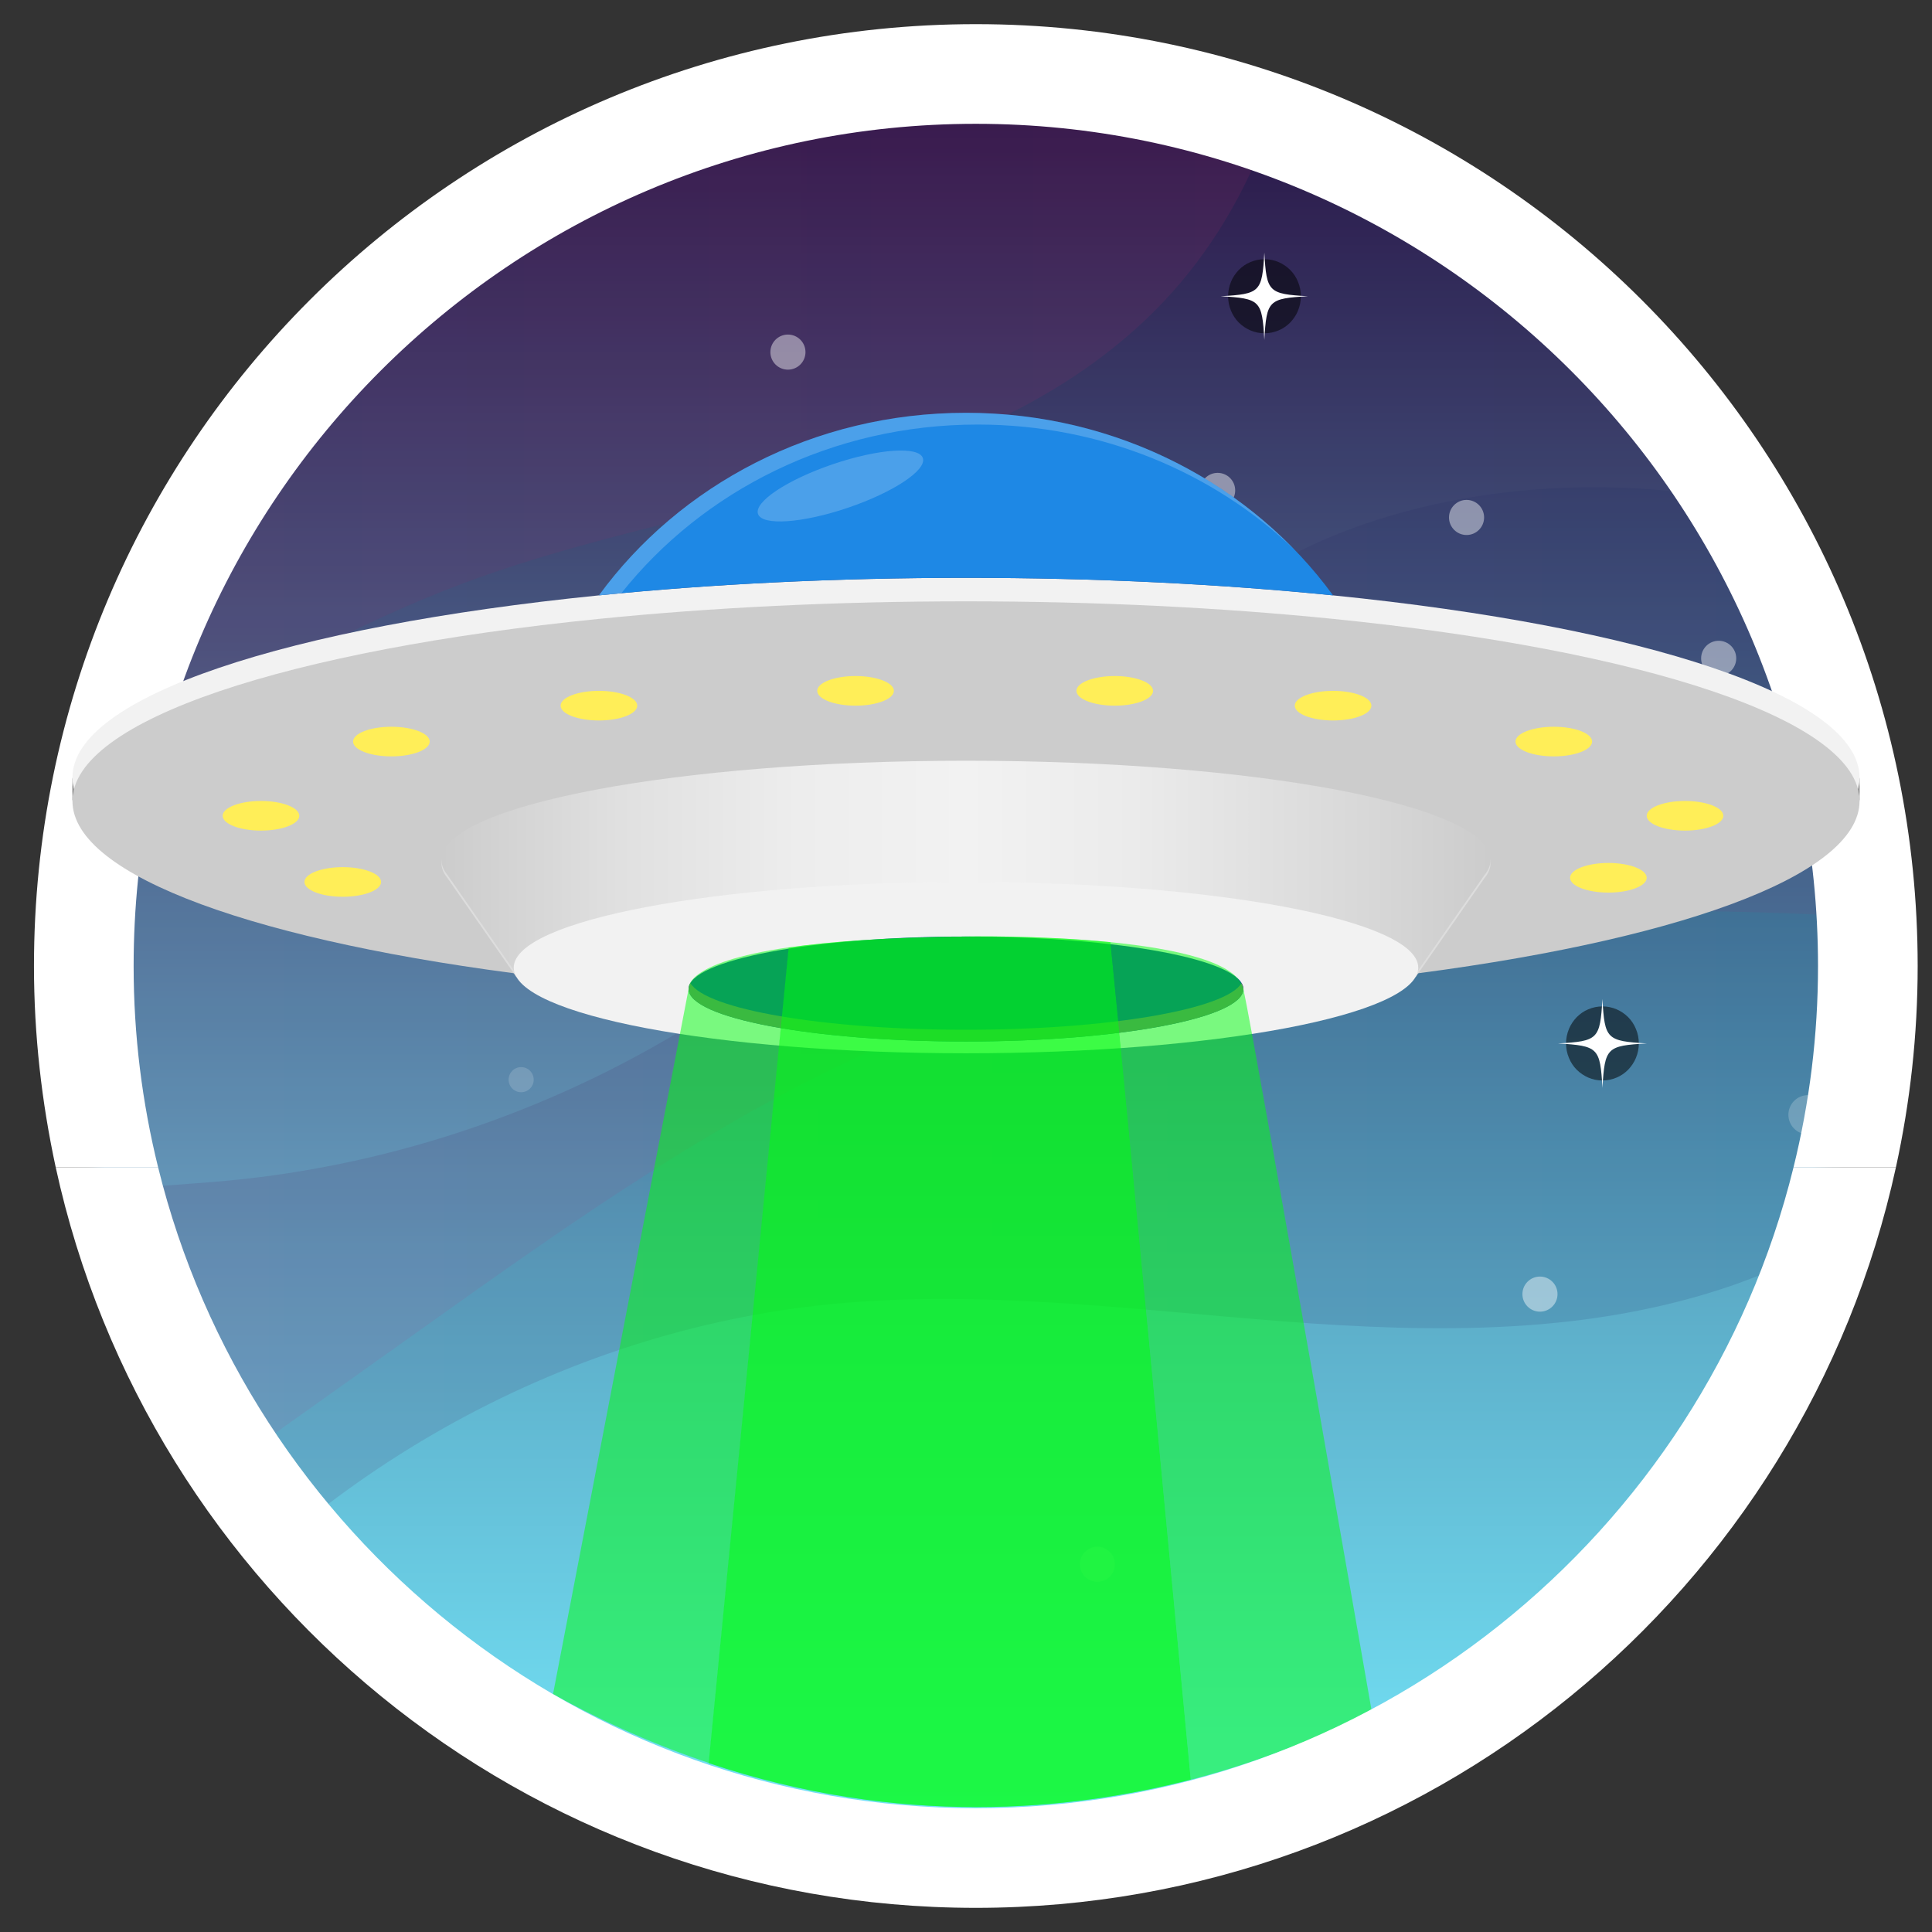 <svg width="120" height="120" viewBox="0 0 120 120" fill="none" xmlns="http://www.w3.org/2000/svg">
<rect x="0" y="0" width="120" height="120" fill="#333333" stroke="none"/>
<mask id="mask0_3033_37592" style="mask-type:luminance" maskUnits="userSpaceOnUse" x="4" y="3" width="112" height="112">
<path d="M59.61 114.5C90.262 114.5 115.11 89.652 115.11 59C115.11 28.348 90.262 3.5 59.61 3.5C28.958 3.5 4.11 28.348 4.11 59C4.11 89.652 28.958 114.5 59.61 114.5Z" fill="white"/>
</mask>
<g mask="url(#mask0_3033_37592)">
<path d="M116.69 -3.08H0.11V120.5H116.69V-3.08Z" fill="url(#paint0_linear_3033_37592)"/>
<g opacity="0.1">
<path d="M116.69 -3.08V56.99C95.62 55.84 73.9 56.53 54.64 65.03C44.58 69.47 35.53 75.89 26.57 82.27C4.43 98.03 -17.72 113.79 -39.86 129.54C-45.63 133.65 -51.64 137.86 -58.6 139.17C-67.83 140.91 -77.17 137.29 -86.55 136.84C-104.22 135.99 -119.84 146.12 -134.89 156.05V88.87C-131.21 87.79 -127.44 87.04 -123.62 86.64C-122.34 86.51 -121.05 86.41 -119.76 86.32C-111.25 85.79 -102.53 86.06 -94.8 82.6C-92.88 81.74 -91.11 80.69 -89.44 79.49C-88.43 78.76 -87.46 77.98 -86.52 77.15C-84.39 75.27 -82.44 73.16 -80.58 70.91C-71.56 60.03 -64.76 46.11 -51.64 41.37C-50.57 40.98 -49.48 40.67 -48.38 40.42C-36.65 37.72 -23.63 42.07 -11.98 38.46C3.41 33.69 12.16 16.54 27.25 10.88C37.46 7.05 49.04 9.09 59.46 5.88C65.34 4.07 70.42 0.76 75.22 -3.08H116.68H116.69Z" fill="url(#paint1_linear_3033_37592)"/>
</g>
<g opacity="0.14">
<path d="M80.69 -3.08C80.72 5.46 77.33 14.03 71.12 19.89C60.22 30.19 43.7 30.85 29.59 35.93C14 41.55 0.86 52.91 -15 57.74C-33.17 63.27 -53.51 59.81 -70.93 67.38C-76.43 69.77 -81.55 73.25 -86.52 77.14C-86.6 77.2 -86.67 77.26 -86.75 77.32C-87.65 78.03 -88.55 78.75 -89.44 79.48C-103.41 90.9 -116.66 104.66 -134.89 105.78V52.46C-133.45 51.92 -132.06 51.29 -130.74 50.53C-119.02 43.78 -114.74 28.16 -103.07 21.32C-91.64 14.61 -76.86 18.38 -64.23 14.33C-54.59 11.24 -47.29 4.06 -39.9 -3.08H80.69Z" fill="url(#paint2_linear_3033_37592)"/>
</g>
<g opacity="0.08">
<path d="M29.03 -3.08C27.97 2.01 24.02 6.32 19.42 8.89C14.23 11.78 8.26 12.85 2.42 13.92C-10.8 16.36 -24.09 19.09 -36.44 24.41C-37.76 24.98 -39.06 25.57 -40.35 26.21C-51.19 31.5 -61.06 39.06 -67.57 49.17C-70.25 53.32 -72.52 58.05 -76.67 60.69C-76.72 60.73 -76.78 60.76 -76.83 60.79C-80.68 63.16 -85.44 63.29 -89.92 63.88C-98.78 65.06 -107.35 68.34 -114.74 73.38C-116.88 74.84 -118.91 76.43 -120.88 78.11C-125.69 82.2 -130.13 86.75 -134.88 90.9V59.5C-130.53 59.61 -126.19 59.56 -121.89 58.97C-107.76 57.03 -94.55 49.06 -86.23 37.45C-79.49 28.05 -74.99 15.69 -64.26 11.4C-57.58 8.73 -49.99 9.97 -42.95 8.51C-35.13 6.89 -28.51 2.12 -22.31 -3.07H29.03V-3.08Z" fill="url(#paint3_linear_3033_37592)"/>
</g>
<g opacity="0.14">
<path d="M116.69 34.12V75.12C113.93 77.11 110.87 78.69 107.71 79.8C98.8 82.91 89.16 82.8 79.79 82.08C70.42 81.36 61.01 80.09 51.65 81C34.81 82.65 18.75 91.71 8.28 105.49C-0.2 116.64 -6.2 131.54 -19.12 136.23C-27.18 139.15 -36.09 137.25 -44.51 138.66C-56.27 140.64 -66.03 148.82 -75.39 156.48C-84.74 164.13 -95.05 171.85 -106.94 172.6C-118.83 173.35 -131.98 163.79 -130.8 151.52C-130.1 144.27 -124.66 138.24 -118.36 134.97C-112.06 131.7 -104.93 130.71 -97.96 129.69C-82.17 127.39 -66.3 124.73 -51.38 118.87C-36.47 113 -22.43 103.67 -13.19 90.19C-9.76 85.18 -6.78 79.43 -1.6 76.45C3.09 73.75 8.72 73.84 14.06 73.34C24.61 72.36 34.94 68.78 43.96 62.99C56.35 55.04 66.06 43.15 78.58 35.42C88.57 29.25 105.36 28.37 116.7 34.12H116.69Z" fill="url(#paint4_linear_3033_37592)"/>
</g>
<g style="mix-blend-mode:soft-light" opacity="0.21">
<path d="M27.03 11.57C27.704 11.57 28.25 11.024 28.25 10.35C28.25 9.676 27.704 9.13 27.03 9.13C26.356 9.13 25.81 9.676 25.81 10.35C25.81 11.024 26.356 11.57 27.03 11.57Z" fill="white"/>
<path d="M61.2 29.25C61.874 29.25 62.42 28.704 62.42 28.03C62.42 27.356 61.874 26.81 61.2 26.81C60.526 26.81 59.98 27.356 59.98 28.03C59.98 28.704 60.526 29.25 61.2 29.25Z" fill="white"/>
<path d="M113.59 21.76C114.264 21.76 114.81 21.214 114.81 20.54C114.81 19.866 114.264 19.32 113.59 19.32C112.916 19.32 112.37 19.866 112.37 20.54C112.37 21.214 112.916 21.76 113.59 21.76Z" fill="white"/>
<path d="M112.3 70.46C112.974 70.46 113.52 69.914 113.52 69.24C113.52 68.566 112.974 68.02 112.3 68.02C111.626 68.02 111.08 68.566 111.08 69.24C111.08 69.914 111.626 70.46 112.3 70.46Z" fill="white"/>
<path d="M113.53 89.87C114.204 89.87 114.75 89.323 114.75 88.65C114.75 87.976 114.204 87.43 113.53 87.43C112.856 87.43 112.31 87.976 112.31 88.65C112.31 89.323 112.856 89.87 113.53 89.87Z" fill="white"/>
</g>
<g style="mix-blend-mode:soft-light" opacity="0.43">
<path d="M9.38 13.84C9.982 13.84 10.47 13.352 10.47 12.75C10.47 12.148 9.982 11.66 9.38 11.66C8.778 11.66 8.29 12.148 8.29 12.75C8.29 13.352 8.778 13.84 9.38 13.84Z" fill="white"/>
<path d="M91.09 33.23C91.692 33.23 92.18 32.742 92.18 32.14C92.18 31.538 91.692 31.05 91.09 31.05C90.488 31.05 90 31.538 90 32.14C90 32.742 90.488 33.23 91.09 33.23Z" fill="white"/>
<path d="M48.94 22.96C49.542 22.96 50.03 22.472 50.03 21.87C50.03 21.268 49.542 20.78 48.94 20.78C48.338 20.78 47.85 21.268 47.85 21.87C47.85 22.472 48.338 22.96 48.94 22.96Z" fill="white"/>
<path d="M28.22 41.23C28.822 41.23 29.31 40.742 29.31 40.14C29.31 39.538 28.822 39.05 28.22 39.05C27.618 39.05 27.13 39.538 27.13 40.14C27.13 40.742 27.618 41.23 28.22 41.23Z" fill="white"/>
<path d="M76.45 58.81C77.052 58.81 77.54 58.322 77.54 57.72C77.54 57.118 77.052 56.63 76.45 56.63C75.848 56.63 75.36 57.118 75.36 57.72C75.36 58.322 75.848 58.81 76.45 58.81Z" fill="white"/>
<path d="M95.65 81.47C96.252 81.47 96.74 80.982 96.74 80.38C96.74 79.778 96.252 79.29 95.65 79.29C95.048 79.29 94.56 79.778 94.56 80.38C94.56 80.982 95.048 81.47 95.65 81.47Z" fill="white"/>
<path d="M106.75 41.98C107.352 41.98 107.84 41.492 107.84 40.89C107.84 40.288 107.352 39.8 106.75 39.8C106.148 39.8 105.66 40.288 105.66 40.89C105.66 41.492 106.148 41.98 106.75 41.98Z" fill="white"/>
<path d="M107.77 11.39C108.372 11.39 108.86 10.902 108.86 10.3C108.86 9.698 108.372 9.21 107.77 9.21C107.168 9.21 106.68 9.698 106.68 10.3C106.68 10.902 107.168 11.39 107.77 11.39Z" fill="white"/>
<path d="M75.63 31.55C76.232 31.55 76.72 31.062 76.72 30.46C76.72 29.858 76.232 29.37 75.63 29.37C75.028 29.37 74.54 29.858 74.54 30.46C74.54 31.062 75.028 31.55 75.63 31.55Z" fill="white"/>
<path d="M14.18 24.59C14.782 24.59 15.27 24.102 15.27 23.5C15.27 22.898 14.782 22.41 14.18 22.41C13.578 22.41 13.09 22.898 13.09 23.5C13.09 24.102 13.578 24.59 14.18 24.59Z" fill="white"/>
<path d="M56.09 41.83C56.692 41.83 57.18 41.342 57.18 40.74C57.18 40.138 56.692 39.65 56.09 39.65C55.488 39.65 55 40.138 55 40.74C55 41.342 55.488 41.83 56.09 41.83Z" fill="white"/>
<path d="M46.77 6.24C47.372 6.24 47.86 5.752 47.86 5.15C47.86 4.548 47.372 4.06 46.77 4.06C46.168 4.06 45.68 4.548 45.68 5.15C45.68 5.752 46.168 6.24 46.77 6.24Z" fill="white"/>
</g>
<path style="mix-blend-mode:screen" opacity="0.52" d="M99.53 67.11C99.22 67.11 98.93 67.05 98.65 66.93C98.38 66.81 98.14 66.65 97.93 66.44C97.72 66.23 97.56 65.98 97.45 65.71C97.33 65.43 97.27 65.12 97.27 64.81C97.27 64.5 97.33 64.2 97.45 63.91C97.56 63.64 97.73 63.39 97.93 63.18C98.14 62.97 98.38 62.8 98.65 62.69C98.93 62.57 99.23 62.51 99.53 62.51C99.83 62.51 100.13 62.57 100.41 62.69C100.68 62.81 100.92 62.97 101.13 63.18C101.34 63.39 101.5 63.64 101.61 63.91C101.73 64.19 101.79 64.5 101.79 64.81C101.79 65.12 101.73 65.42 101.61 65.71C101.5 65.98 101.33 66.23 101.13 66.44C100.92 66.65 100.68 66.82 100.41 66.93C100.13 67.05 99.83 67.11 99.53 67.11Z" fill="url(#paint5_radial_3033_37592)"/>
<path d="M102.29 64.81C99.79 64.95 99.68 65.07 99.53 67.57C99.39 65.07 99.27 64.96 96.77 64.81C99.27 64.67 99.38 64.55 99.53 62.05C99.67 64.55 99.79 64.66 102.29 64.81Z" fill="white"/>
<path style="mix-blend-mode:screen" opacity="0.52" d="M78.54 20.7C78.23 20.7 77.94 20.64 77.66 20.52C77.39 20.4 77.15 20.24 76.94 20.03C76.73 19.82 76.57 19.57 76.46 19.3C76.34 19.02 76.28 18.71 76.28 18.4C76.28 18.09 76.34 17.79 76.46 17.5C76.57 17.23 76.74 16.98 76.94 16.77C77.15 16.56 77.39 16.39 77.66 16.28C77.94 16.16 78.24 16.1 78.54 16.1C78.84 16.1 79.14 16.16 79.42 16.28C79.69 16.4 79.93 16.56 80.14 16.77C80.35 16.98 80.51 17.23 80.62 17.5C80.74 17.78 80.8 18.09 80.8 18.4C80.8 18.71 80.74 19.01 80.62 19.3C80.51 19.57 80.34 19.82 80.14 20.03C79.93 20.24 79.69 20.41 79.42 20.52C79.14 20.64 78.84 20.7 78.54 20.7Z" fill="url(#paint6_radial_3033_37592)"/>
<path d="M81.24 18.4C78.79 18.54 78.67 18.65 78.53 21.11C78.39 18.66 78.28 18.54 75.82 18.4C78.27 18.26 78.39 18.15 78.53 15.69C78.67 18.14 78.78 18.26 81.24 18.4Z" fill="white"/>
<path style="mix-blend-mode:screen" opacity="0.52" d="M36.9 48.32C36.59 48.32 36.3 48.26 36.02 48.14C35.75 48.02 35.51 47.86 35.3 47.65C35.09 47.44 34.93 47.19 34.82 46.92C34.7 46.64 34.64 46.33 34.64 46.02C34.64 45.71 34.7 45.41 34.82 45.12C34.93 44.85 35.1 44.6 35.3 44.39C35.51 44.18 35.75 44.01 36.02 43.9C36.3 43.78 36.6 43.72 36.9 43.72C37.2 43.72 37.5 43.78 37.78 43.9C38.05 44.02 38.29 44.18 38.5 44.39C38.71 44.6 38.87 44.85 38.98 45.12C39.1 45.4 39.16 45.71 39.16 46.02C39.16 46.33 39.1 46.63 38.98 46.92C38.87 47.19 38.7 47.44 38.5 47.65C38.3 47.86 38.05 48.03 37.78 48.14C37.5 48.26 37.2 48.32 36.9 48.32Z" fill="url(#paint7_radial_3033_37592)"/>
<path d="M39.6 46.02C37.15 46.16 37.03 46.27 36.89 48.73C36.75 46.28 36.64 46.16 34.18 46.02C36.63 45.88 36.75 45.77 36.89 43.31C37.03 45.76 37.14 45.88 39.6 46.02Z" fill="white"/>
<g opacity="0.16">
<path d="M58.31 63.9C58.912 63.9 59.4 63.412 59.4 62.81C59.4 62.208 58.912 61.72 58.31 61.72C57.708 61.72 57.22 62.208 57.22 62.81C57.22 63.412 57.708 63.9 58.31 63.9Z" fill="white"/>
</g>
<g opacity="0.16">
<path d="M68.16 98.25C68.762 98.25 69.25 97.762 69.25 97.16C69.25 96.558 68.762 96.07 68.16 96.07C67.558 96.07 67.07 96.558 67.07 97.16C67.07 97.762 67.558 98.25 68.16 98.25Z" fill="white"/>
</g>
<g opacity="0.16">
<path d="M6.11 41.52C6.541 41.52 6.89 41.171 6.89 40.74C6.89 40.309 6.541 39.96 6.11 39.96C5.679 39.96 5.33 40.309 5.33 40.74C5.33 41.171 5.679 41.52 6.11 41.52Z" fill="white"/>
</g>
<g opacity="0.16">
<path d="M99.53 103.63C99.961 103.63 100.31 103.281 100.31 102.85C100.31 102.419 99.961 102.07 99.53 102.07C99.099 102.07 98.75 102.419 98.75 102.85C98.75 103.281 99.099 103.63 99.53 103.63Z" fill="white"/>
</g>
<g opacity="0.16">
<path d="M32.37 67.84C32.801 67.84 33.15 67.491 33.15 67.06C33.15 66.629 32.801 66.28 32.37 66.28C31.939 66.28 31.59 66.629 31.59 67.06C31.59 67.491 31.939 67.84 32.37 67.84Z" fill="white"/>
</g>
</g>
<path d="M60.61 1.5C28.3 1.5 2.11 27.69 2.11 60C2.11 64.29 2.59 68.47 3.46 72.5H9.82C8.83 68.49 8.3 64.31 8.3 60C8.3 31.16 31.77 7.69 60.61 7.69C89.45 7.69 112.92 31.16 112.92 60C112.92 64.31 112.39 68.49 111.4 72.5H117.76C118.64 68.47 119.11 64.29 119.11 60C119.11 27.69 92.92 1.5 60.61 1.5Z" fill="white"/>
<path d="M115.5 49.75V48.29L115.4 49.02L115.5 49.75Z" fill="#757575"/>
<path d="M4.5 49.75V48.29L4.6 49.02L4.5 49.75Z" fill="#757575"/>
<path d="M82.8 36.98C75.85 36.28 68.13 35.89 60 35.89C51.87 35.89 44.16 36.28 37.2 36.98C17.92 38.92 4.5 43.26 4.5 48.29C4.5 52.99 16.18 57.07 33.41 59.18C41.31 60.14 50.36 60.69 60 60.69C69.64 60.69 78.69 60.14 86.59 59.18C103.82 57.08 115.5 52.99 115.5 48.29C115.5 43.26 102.08 38.92 82.8 36.98Z" fill="#F2F2F2"/>
<path d="M82.8 36.98C77.8 30.13 69.46 25.64 60 25.64C50.54 25.64 42.2 30.13 37.2 36.98C44.15 36.28 51.87 35.89 60 35.89C68.13 35.89 75.84 36.28 82.8 36.98Z" fill="#1E88E5"/>
<path opacity="0.2" d="M60.73 26.37C68.44 26.37 75.41 29.36 80.43 34.17C75.37 28.93 68.09 25.64 60 25.64C50.54 25.64 42.2 30.13 37.2 36.98C37.66 36.93 38.13 36.89 38.59 36.85C43.64 30.49 51.67 26.37 60.73 26.37Z" fill="white"/>
<path d="M82.8 38.44C75.85 37.74 68.13 37.35 60 37.35C51.87 37.35 44.16 37.74 37.2 38.44C17.92 40.38 4.5 44.72 4.5 49.75C4.5 54.45 16.18 58.53 33.41 60.64C41.31 61.6 50.36 62.15 60 62.15C69.64 62.15 78.69 61.6 86.59 60.64C103.82 58.54 115.5 54.45 115.5 49.75C115.5 44.72 102.08 40.38 82.8 38.44Z" fill="#CCCCCC"/>
<path d="M92.58 53.61C92.58 50.2 77.99 47.44 60 47.44C42.01 47.44 27.42 50.2 27.42 53.61C27.42 53.92 27.54 54.22 27.78 54.52L32.07 60.68H87.93L92.19 54.56C92.45 54.25 92.58 53.93 92.58 53.6V53.61Z" fill="#DDDDDD"/>
<path d="M92.58 53.42C92.58 50.01 77.99 47.25 60 47.25C42.01 47.25 27.42 50.01 27.42 53.42C27.42 53.73 27.54 54.03 27.78 54.33L32.07 60.49H87.93L92.19 54.37C92.45 54.06 92.58 53.74 92.58 53.41V53.42Z" fill="url(#paint8_linear_3033_37592)"/>
<path d="M60 65.42C75.514 65.42 88.09 63.038 88.09 60.1C88.09 57.162 75.514 54.78 60 54.78C44.486 54.78 31.91 57.162 31.91 60.1C31.91 63.038 44.486 65.42 60 65.42Z" fill="#F2F2F2"/>
<path d="M60 64.69C69.516 64.69 77.23 63.23 77.23 61.43C77.23 59.63 69.516 58.17 60 58.17C50.484 58.17 42.77 59.63 42.77 61.43C42.77 63.23 50.484 64.69 60 64.69Z" fill="#0D47A1"/>
<path d="M60 63.96C51.14 63.96 43.84 62.69 42.88 61.06C42.81 61.18 42.77 61.3 42.77 61.43C42.77 63.23 50.48 64.69 60 64.69C69.52 64.69 77.23 63.23 77.23 61.43C77.23 61.31 77.19 61.18 77.12 61.06C76.16 62.69 68.86 63.96 60 63.96Z" fill="#757575"/>
<path d="M23.67 54.78C23.67 55.29 22.6 55.7 21.29 55.7C19.98 55.7 18.91 55.29 18.91 54.78C18.91 54.27 19.98 53.86 21.29 53.86C22.6 53.86 23.67 54.27 23.67 54.78Z" fill="#FFEE58"/>
<path d="M16.21 51.59C17.524 51.59 18.59 51.178 18.59 50.67C18.59 50.162 17.524 49.75 16.21 49.75C14.896 49.75 13.83 50.162 13.83 50.67C13.83 51.178 14.896 51.59 16.21 51.59Z" fill="#FFEE58"/>
<path d="M24.31 46.98C25.625 46.98 26.69 46.568 26.69 46.06C26.69 45.552 25.625 45.14 24.31 45.14C22.996 45.14 21.93 45.552 21.93 46.06C21.93 46.568 22.996 46.98 24.31 46.98Z" fill="#FFEE58"/>
<path d="M39.58 43.83C39.58 44.34 38.51 44.75 37.2 44.75C35.89 44.75 34.82 44.34 34.82 43.83C34.82 43.32 35.89 42.91 37.2 42.91C38.51 42.91 39.58 43.32 39.58 43.83Z" fill="#FFEE58"/>
<path d="M55.52 42.91C55.52 43.42 54.45 43.83 53.14 43.83C51.83 43.83 50.76 43.42 50.76 42.91C50.76 42.4 51.83 41.99 53.14 41.99C54.45 41.99 55.52 42.4 55.52 42.91Z" fill="#FFEE58"/>
<path d="M71.62 42.91C71.62 43.42 70.55 43.83 69.24 43.83C67.93 43.83 66.86 43.42 66.86 42.91C66.86 42.4 67.93 41.99 69.24 41.99C70.55 41.99 71.62 42.4 71.62 42.91Z" fill="#FFEE58"/>
<path d="M85.18 43.83C85.18 44.34 84.11 44.75 82.8 44.75C81.49 44.75 80.42 44.34 80.42 43.83C80.42 43.32 81.49 42.91 82.8 42.91C84.11 42.91 85.18 43.32 85.18 43.83Z" fill="#FFEE58"/>
<path d="M96.51 46.98C97.824 46.98 98.89 46.568 98.89 46.06C98.89 45.552 97.824 45.14 96.51 45.14C95.195 45.14 94.13 45.552 94.13 46.06C94.13 46.568 95.195 46.98 96.51 46.98Z" fill="#FFEE58"/>
<path d="M104.66 51.59C105.974 51.59 107.04 51.178 107.04 50.67C107.04 50.162 105.974 49.75 104.66 49.75C103.345 49.75 102.28 50.162 102.28 50.67C102.28 51.178 103.345 51.59 104.66 51.59Z" fill="#FFEE58"/>
<path d="M102.28 54.52C102.28 55.03 101.21 55.44 99.9 55.44C98.59 55.44 97.52 55.03 97.52 54.52C97.52 54.01 98.59 53.6 99.9 53.6C101.21 53.6 102.28 54.01 102.28 54.52Z" fill="#FFEE58"/>
<path opacity="0.2" d="M47.08 31.92C47.33 32.67 49.83 32.5 52.66 31.54C55.49 30.58 57.57 29.2 57.32 28.45C57.07 27.7 54.57 27.87 51.74 28.83C48.91 29.79 46.83 31.17 47.08 31.92Z" fill="white"/>
<path opacity="0.5" d="M85.18 106.17C85.18 106.17 78 65 77.23 61.43C76.86 59.74 72.97 58.92 68.97 58.52C69.86 67.27 73.63 107.03 73.96 110.54C80.93 108.74 85.18 106.17 85.18 106.17Z" fill="#00FF0C"/>
<path opacity="0.5" d="M42.77 61.43L34.35 105.22C37.64 107.05 40.88 108.45 44.03 109.5L49 58.84C42.38 59.8 42.78 61.42 42.78 61.42L42.77 61.43Z" fill="#00FF0C"/>
<path opacity="0.5" d="M73.96 110.54C73.63 107.03 69.86 67.27 68.97 58.52C64.55 58.08 60 58.17 60 58.17C55.04 58.22 51.51 58.49 48.99 58.85L44.02 109.51C55.9 113.49 66.49 112.47 73.95 110.54H73.96Z" fill="#00FF0C"/>
<path opacity="0.5" d="M73.96 110.54C73.63 107.03 69.86 67.27 68.97 58.52C64.55 58.08 60 58.17 60 58.17C55.04 58.22 51.51 58.49 48.99 58.85L44.02 109.51C55.9 113.49 66.49 112.47 73.95 110.54H73.96Z" fill="#00FF0C"/>
<path d="M60.61 112.31C36.07 112.31 15.44 95.33 9.82 72.5H3.46C9.19 98.8 32.59 118.5 60.61 118.5C88.63 118.5 112.03 98.8 117.76 72.5H111.4C105.78 95.33 85.15 112.31 60.61 112.31Z" fill="white"/>
<defs>
<linearGradient id="paint0_linear_3033_37592" x1="58.4" y1="120.5" x2="58.4" y2="-3.08" gradientUnits="userSpaceOnUse">
<stop stop-color="#78ECFF"/>
<stop offset="0.11" stop-color="#6FD9EE"/>
<stop offset="0.34" stop-color="#5BA9C5"/>
<stop offset="0.65" stop-color="#395B81"/>
<stop offset="1" stop-color="#120032"/>
</linearGradient>
<linearGradient id="paint1_linear_3033_37592" x1="-134.89" y1="76.49" x2="116.69" y2="76.49" gradientUnits="userSpaceOnUse">
<stop stop-color="#F733B5"/>
<stop offset="0.29" stop-color="#DF309C"/>
<stop offset="1" stop-color="#A82C64"/>
</linearGradient>
<linearGradient id="paint2_linear_3033_37592" x1="-134.89" y1="51.35" x2="80.69" y2="51.35" gradientUnits="userSpaceOnUse">
<stop stop-color="#0C2561"/>
<stop offset="0.62" stop-color="#6F2962"/>
<stop offset="1" stop-color="#A82C64"/>
</linearGradient>
<linearGradient id="paint3_linear_3033_37592" x1="-134.89" y1="43.91" x2="29.03" y2="43.91" gradientUnits="userSpaceOnUse">
<stop stop-color="#A82C64"/>
<stop offset="0.71" stop-color="#DF309C"/>
<stop offset="1" stop-color="#F733B5"/>
</linearGradient>
<linearGradient id="paint4_linear_3033_37592" x1="-130.88" y1="101.46" x2="116.69" y2="101.46" gradientUnits="userSpaceOnUse">
<stop stop-color="#A82C64"/>
<stop offset="0.38" stop-color="#6F2962"/>
<stop offset="1" stop-color="#0C2561"/>
</linearGradient>
<radialGradient id="paint5_radial_3033_37592" cx="0" cy="0" r="1" gradientUnits="userSpaceOnUse" gradientTransform="translate(-234.985 -310.255) scale(1.959)">
<stop stop-color="#FFF4E3"/>
<stop offset="0.18" stop-color="#FBF1E0"/>
<stop offset="0.31" stop-color="#F2E7D7"/>
<stop offset="0.43" stop-color="#E2D8C9"/>
<stop offset="0.54" stop-color="#CBC2B5"/>
<stop offset="0.64" stop-color="#ADA69A"/>
<stop offset="0.74" stop-color="#89837A"/>
<stop offset="0.83" stop-color="#5E5A54"/>
<stop offset="0.92" stop-color="#2E2C29"/>
<stop offset="1"/>
</radialGradient>
<radialGradient id="paint6_radial_3033_37592" cx="0" cy="0" r="1" gradientUnits="userSpaceOnUse" gradientTransform="translate(-253.164 -349.747) scale(1.959 1.959)">
<stop stop-color="#FFF4E3"/>
<stop offset="0.18" stop-color="#FBF1E0"/>
<stop offset="0.31" stop-color="#F2E7D7"/>
<stop offset="0.43" stop-color="#E2D8C9"/>
<stop offset="0.54" stop-color="#CBC2B5"/>
<stop offset="0.64" stop-color="#ADA69A"/>
<stop offset="0.74" stop-color="#89837A"/>
<stop offset="0.83" stop-color="#5E5A54"/>
<stop offset="0.92" stop-color="#2E2C29"/>
<stop offset="1"/>
</radialGradient>
<radialGradient id="paint7_radial_3033_37592" cx="0" cy="0" r="1" gradientUnits="userSpaceOnUse" gradientTransform="translate(-289.214 -326.24) scale(1.959)">
<stop stop-color="#FFF4E3"/>
<stop offset="0.18" stop-color="#FBF1E0"/>
<stop offset="0.31" stop-color="#F2E7D7"/>
<stop offset="0.43" stop-color="#E2D8C9"/>
<stop offset="0.54" stop-color="#CBC2B5"/>
<stop offset="0.64" stop-color="#ADA69A"/>
<stop offset="0.74" stop-color="#89837A"/>
<stop offset="0.83" stop-color="#5E5A54"/>
<stop offset="0.92" stop-color="#2E2C29"/>
<stop offset="1"/>
</radialGradient>
<linearGradient id="paint8_linear_3033_37592" x1="27.42" y1="53.88" x2="92.58" y2="53.88" gradientUnits="userSpaceOnUse">
<stop stop-color="#CCCCCC"/>
<stop offset="0.17" stop-color="#E0E0E0"/>
<stop offset="0.34" stop-color="#EDEDED"/>
<stop offset="0.5" stop-color="#F2F2F2"/>
<stop offset="0.66" stop-color="#EBEBEB"/>
<stop offset="0.89" stop-color="#D7D7D7"/>
<stop offset="1" stop-color="#CCCCCC"/>
</linearGradient>
</defs>
</svg>
